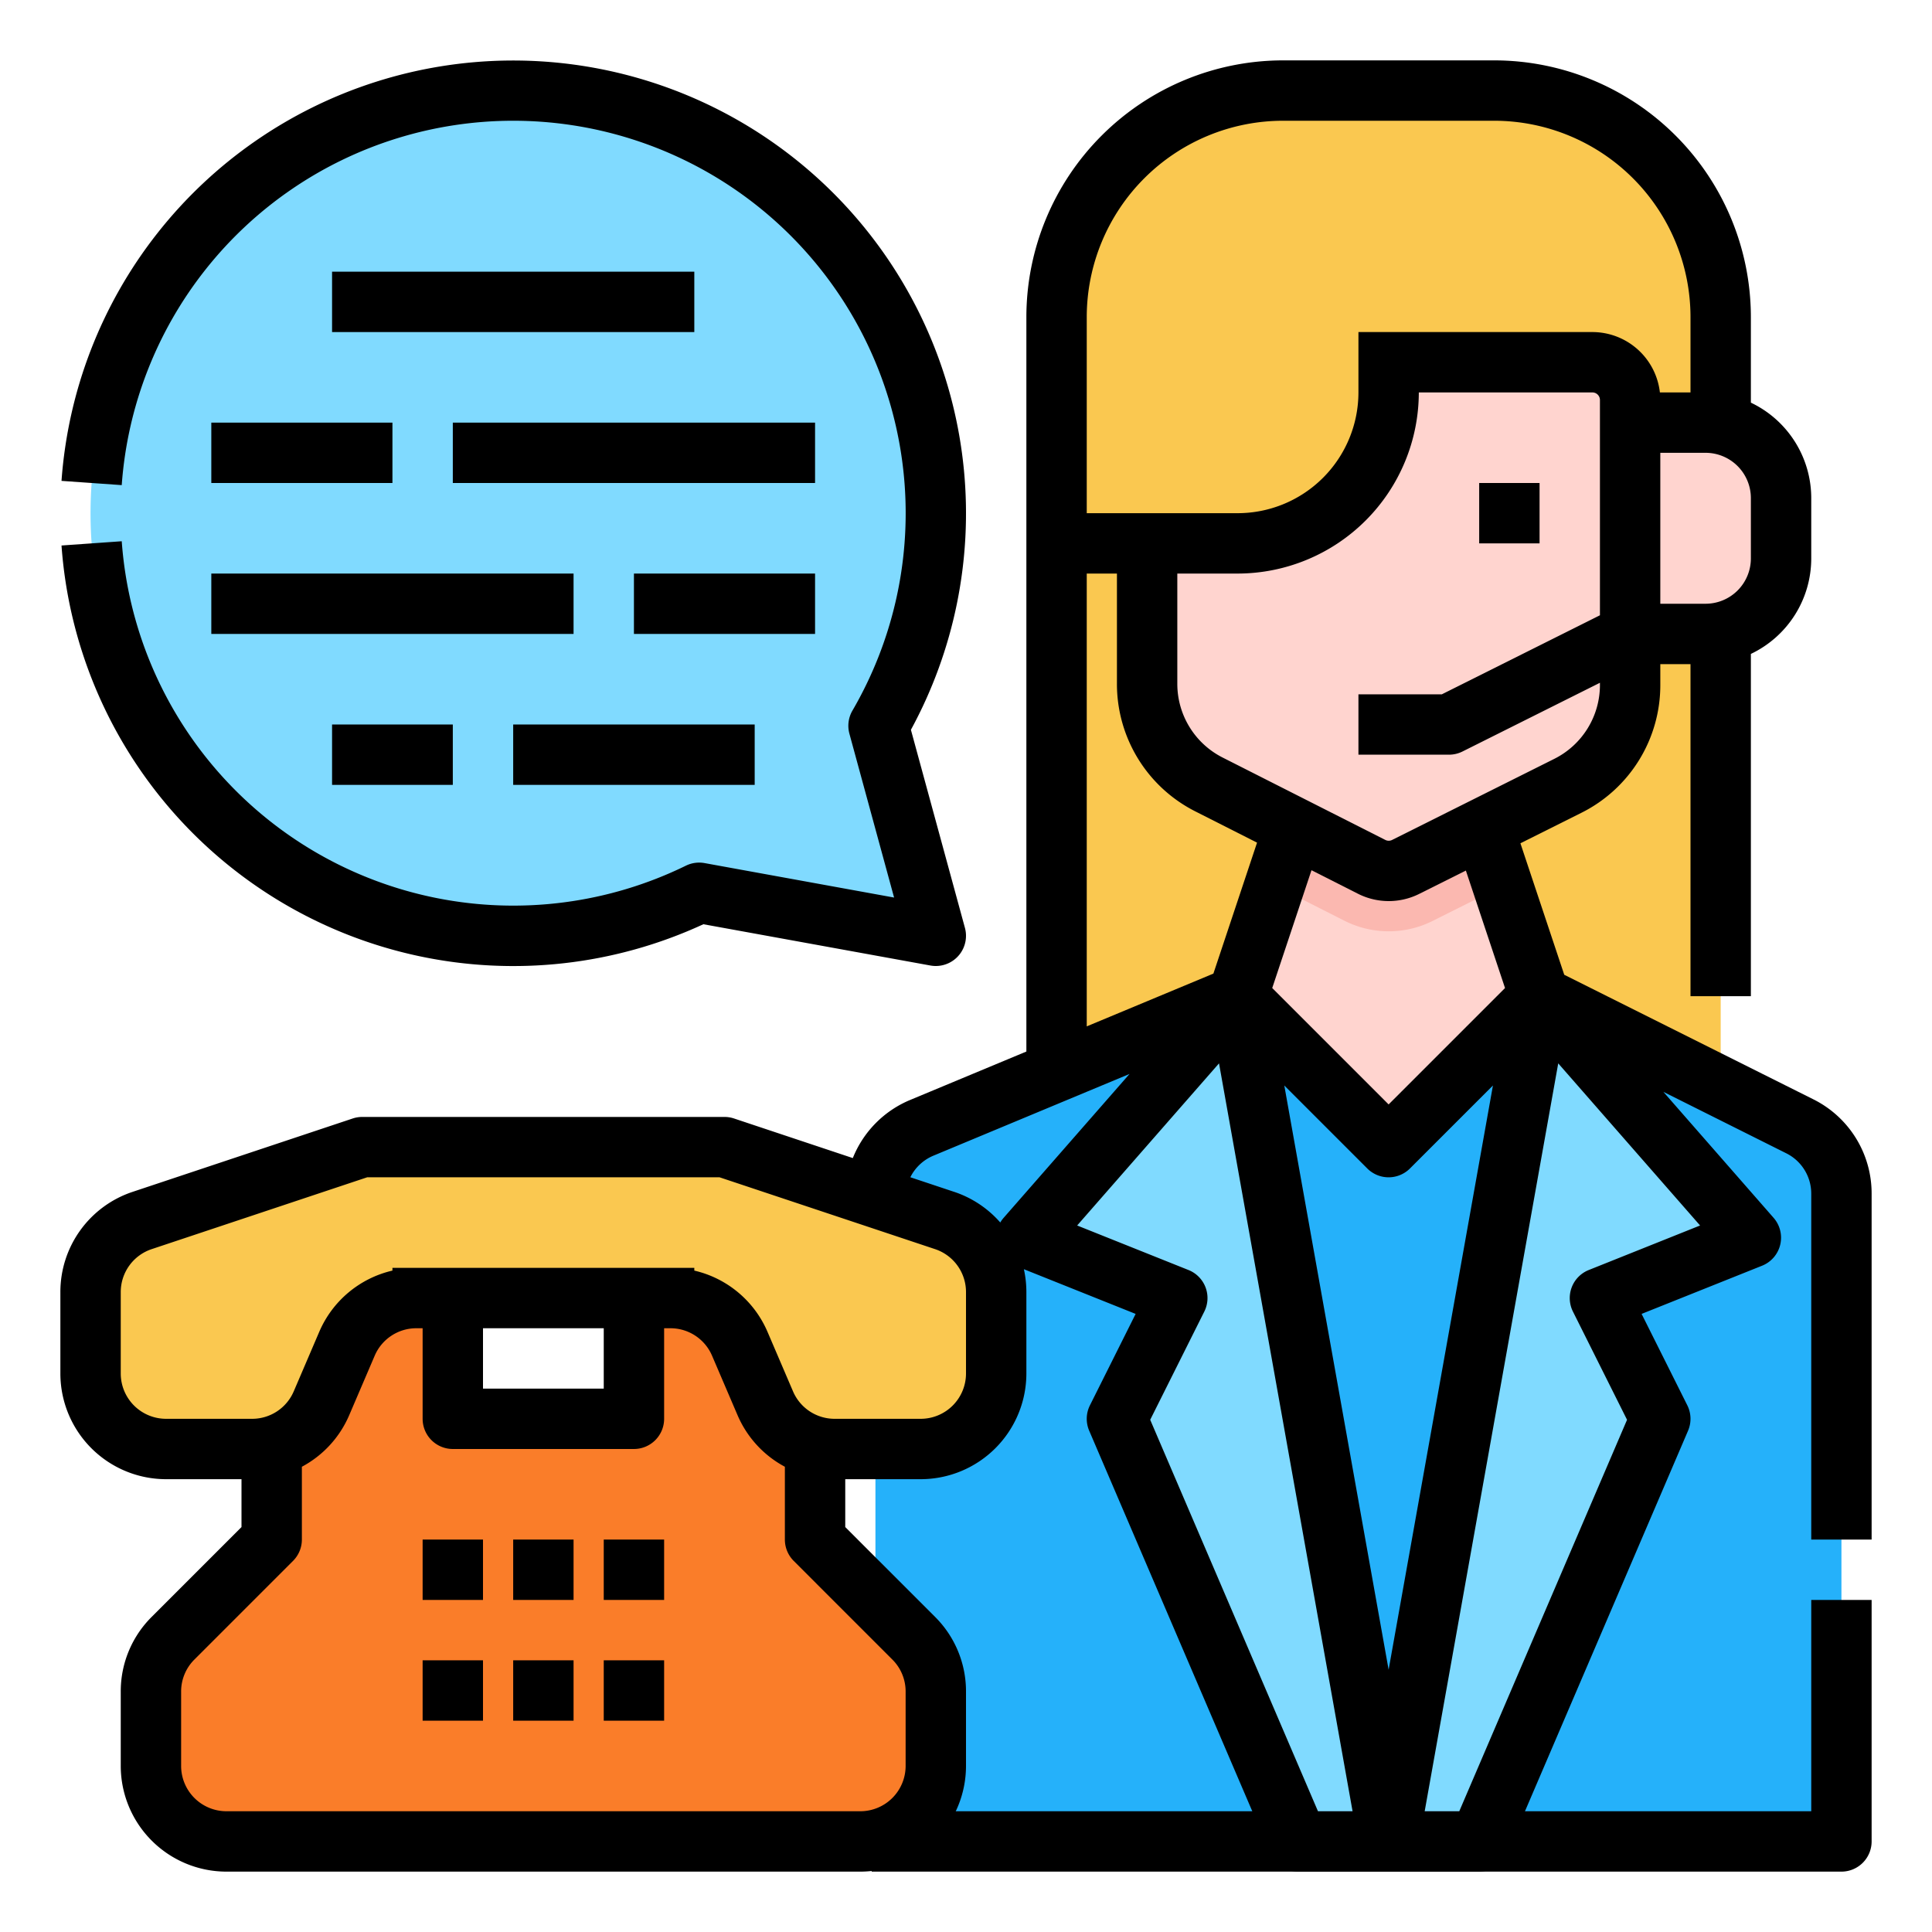 <svg id="Filled_cutting_cut_Ex" height="512" viewBox="0 0 512 512" width="512" xmlns="http://www.w3.org/2000/svg" data-name="Filled cutting cut Ex"><g><g><path d="m340 24h56a60 60 0 0 1 60 60v212h-176v-212a60 60 0 0 1 60-60z" fill="#fac850"/><path d="m488 488v-184l-80-40h-80l-96 40v184z" fill="#25b1fa"/><path d="m488 496h-257v-16h249v-56h16v64a8 8 0 0 1 -8 8z"/><path d="m328 264 40 40 40-40-16-48h-48z" fill="#ffd4cf"/><path d="m392 216h-48l-6.212 18.636 18.496 9.366a26.006 26.006 0 0 0 23.372.059l18.598-9.299z" fill="#fbb8b0"/><path d="m452 112h-20v-6a10 10 0 0 0 -10-10h-54v8a40 40 0 0 1 -40 40h-24v37.156a30 30 0 0 0 16.447 26.764l43.064 21.807a10 10 0 0 0 8.99.023l42.916-21.458a30 30 0 0 0 16.583-26.833v-13.459h20a20 20 0 0 0 20-20v-16a20 20 0 0 0 -20-20z" fill="#ffd4cf"/><path d="m392 128h16v16h-16z"/></g><path d="m328 264-56 64 40 16-16 32 48 112h24z" fill="#80daff"/><path d="m408 264 56 64-40 16 16 32-48 112h-24z" fill="#80daff"/><g><path d="m136 24a112.029 112.029 0 0 1 96.82 168.339l15.18 55.661-62.709-11.402a112.011 112.011 0 1 1 -49.291-212.598z" fill="#80daff"/><path d="m248 256a7.987 7.987 0 0 1 -1.432-.129l-60.166-10.94a120.033 120.033 0 0 1 -170.101-100.368l15.96-1.127a104.051 104.051 0 0 0 149.504 85.98 8.01 8.01 0 0 1 4.957-.689l50.22 9.132-11.84-43.415a8.003 8.003 0 0 1 .807-6.135 104.01 104.01 0 1 0 -193.648-59.746l-15.96-1.127a120.004 120.004 0 1 1 225.101 65.968l14.316 52.491a8 8 0 0 1 -7.718 10.104z"/><path d="m88 72h96v16h-96z"/><path d="m120 112h96v16h-96z"/><path d="m56 112h48v16h-48z"/><path d="m56 152h96v16h-96z"/><path d="m168 152h48v16h-48z"/><path d="m136 192h64v16h-64z"/><path d="m88 192h32v16h-32z"/></g><g><path d="m72 344h48v32h48v-32h48v64l26.142 26.142a20 20 0 0 1 5.858 14.142v19.716a20 20 0 0 1 -20 20h-168a20 20 0 0 1 -20-20v-19.716a20 20 0 0 1 5.858-14.142l26.142-26.142z" fill="#fa7d29"/><path d="m96 304h96l58.325 19.442a20 20 0 0 1 13.675 18.974v21.585a20 20 0 0 1 -20 20h-22.812a20 20 0 0 1 -18.383-12.122l-6.753-15.757a20 20 0 0 0 -18.383-12.122h-67.338a20 20 0 0 0 -18.383 12.121l-6.753 15.757a20 20 0 0 1 -18.383 12.121h-22.812a20 20 0 0 1 -20-20v-21.585a20 20 0 0 1 13.675-18.974z" fill="#fac850"/><path d="m480.522 291.316-65.98-32.99-11.615-34.845 16.067-8.034a37.792 37.792 0 0 0 21.006-33.988v-5.459h8v88h16v-90.704a28.036 28.036 0 0 0 16-25.296v-16a28.036 28.036 0 0 0 -16-25.296v-22.704a68.077 68.077 0 0 0 -68-68h-56a68.077 68.077 0 0 0 -68 68v194.667l-30.77 12.821a27.928 27.928 0 0 0 -15.227 15.414l-31.473-10.491a8.012 8.012 0 0 0 -2.53-.41h-96a8.012 8.012 0 0 0 -2.53.41l-58.325 19.442a27.964 27.964 0 0 0 -19.145 26.562v21.585a28.031 28.031 0 0 0 28 28h20v12.687l-23.798 23.799a27.81 27.81 0 0 0 -8.202 19.799v19.716a28.031 28.031 0 0 0 28 28h168a28.031 28.031 0 0 0 28-28v-19.716a27.811 27.811 0 0 0 -8.201-19.799l-23.799-23.799v-12.687h20a28.031 28.031 0 0 0 28-28v-21.585a28.095 28.095 0 0 0 -.66-6.063l29.616 11.847-12.112 24.223a7.999 7.999 0 0 0 -.198 6.73l48 112a7.999 7.999 0 0 0 7.353 4.848h48a7.999 7.999 0 0 0 7.353-4.849l48-112a7.999 7.999 0 0 0 -.198-6.73l-12.112-24.223 31.928-12.771a8 8 0 0 0 3.049-12.695l-29.21-33.383 32.556 16.278a11.936 11.936 0 0 1 6.634 10.733v91.64h16v-91.64a27.85 27.85 0 0 0 -15.478-25.044zm-56.522-128.261-41.889 20.944h-22.111v16h24a7.996 7.996 0 0 0 3.578-.845l36.422-18.211v.515a21.882 21.882 0 0 1 -12.161 19.678l-42.915 21.457a2.01 2.01 0 0 1 -1.799-.004l-43.064-21.807a21.896 21.896 0 0 1 -12.061-19.627v-29.156h16a48.055 48.055 0 0 0 48-48h46a2.002 2.002 0 0 1 2 2zm-25.153 98.783-30.847 30.848-30.847-30.848 10.407-31.222 12.335 6.247a18.072 18.072 0 0 0 16.183.042l12.392-6.196zm65.153-129.839v16a12.013 12.013 0 0 1 -12 12h-12v-40h12a12.013 12.013 0 0 1 12 12zm-176-48a52.059 52.059 0 0 1 52-52h56a52.059 52.059 0 0 1 52 52v20h-8.111a18.026 18.026 0 0 0 -17.889-16h-62v16a32.036 32.036 0 0 1 -32 32h-40zm0 68h8v29.156a37.819 37.819 0 0 0 20.833 33.9l16.298 8.253-11.569 34.706-33.562 13.985zm-51.514 287.8a11.919 11.919 0 0 1 3.514 8.484v19.716a12.013 12.013 0 0 1 -12 12h-168a12.013 12.013 0 0 1 -12-12v-19.716a11.918 11.918 0 0 1 3.515-8.484l26.142-26.143a8.001 8.001 0 0 0 2.343-5.657v-19.294a27.963 27.963 0 0 0 12.548-13.677l6.753-15.758a11.986 11.986 0 0 1 11.03-7.272h1.669v24a8 8 0 0 0 8 8h48a8 8 0 0 0 8-8v-24h1.669a11.986 11.986 0 0 1 11.03 7.273l6.753 15.755a27.966 27.966 0 0 0 12.548 13.678v19.294a8.001 8.001 0 0 0 2.343 5.657zm-108.486-71.8v-16h32v16zm128-4a12.013 12.013 0 0 1 -12 12h-22.812a11.986 11.986 0 0 1 -11.03-7.273l-6.753-15.756a27.965 27.965 0 0 0 -19.405-16.249v-.722h-80v.722a27.964 27.964 0 0 0 -19.405 16.248l-6.753 15.758a11.986 11.986 0 0 1 -11.03 7.272h-22.812a12.013 12.013 0 0 1 -12-12v-21.585a11.985 11.985 0 0 1 8.205-11.384l57.093-19.031h93.403l57.093 19.03a11.986 11.986 0 0 1 8.206 11.385zm-3.146-48.148-11.603-3.868a11.975 11.975 0 0 1 6.133-5.727l51.952-21.647-33.356 38.122a7.992 7.992 0 0 0 -.895 1.247 27.97 27.97 0 0 0 -12.231-8.128zm96.421 164.148-44.46-103.741 14.34-28.681a8 8 0 0 0 -4.184-11.006l-29.512-11.805 37.594-42.965 35.392 198.197zm-8.923-192.333 21.99 21.99a8 8 0 0 0 11.313 0l21.99-21.99-27.646 154.824zm110.188 37.101-29.512 11.805a8 8 0 0 0 -4.184 11.006l14.34 28.681-44.46 103.741h-9.169l35.392-198.197z"/></g><g><path d="m160 408h16v16h-16z"/><path d="m136 408h16v16h-16z"/><path d="m160 440h16v16h-16z"/><path d="m136 440h16v16h-16z"/><path d="m112 408h16v16h-16z"/><path d="m112 440h16v16h-16z"/></g></g></svg>